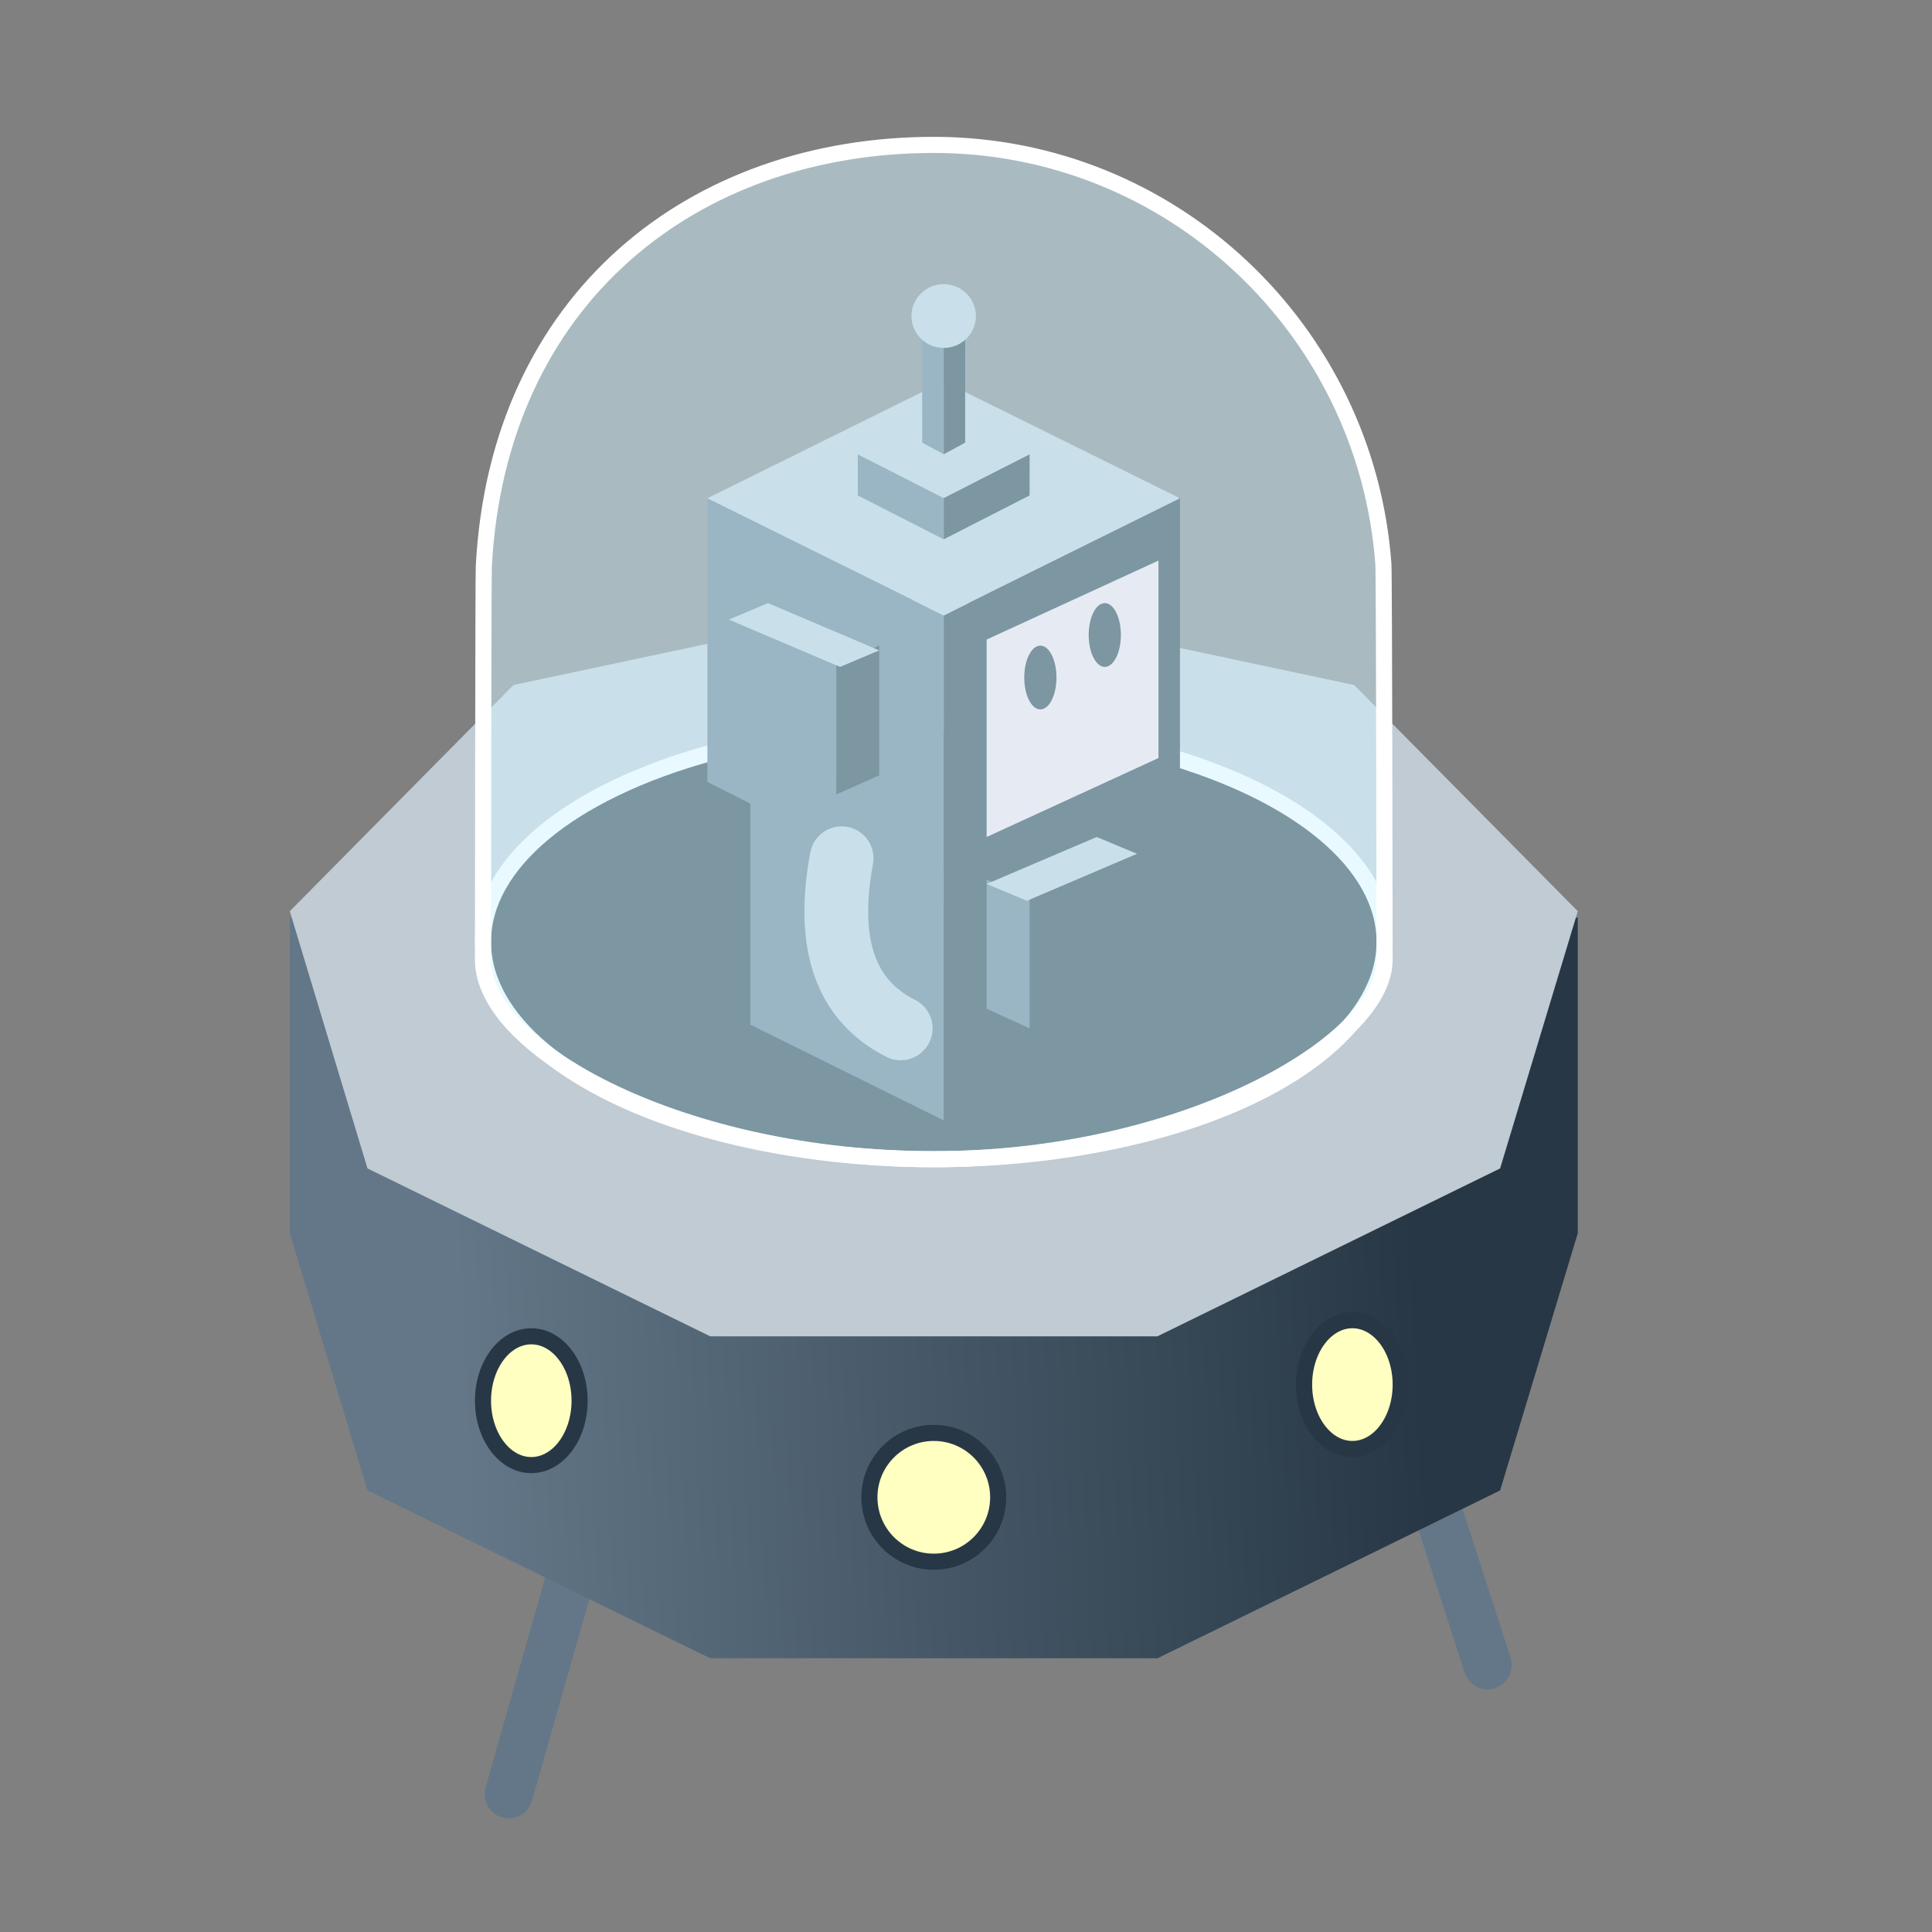                 <svg height="120" viewBox="0 0 120 120" width="120" xmlns="http://www.w3.org/2000/svg" class="_0af90"><rect x="0" y="0" width="120" height="120" fill="#808080" stroke="none"/><linearGradient id="a" x1="13.443%" x2="87.597%" y1="61.307%" y2="59.188%"><stop offset="0" stop-color="#637788"></stop><stop offset="1" stop-color="#273745"></stop></linearGradient><g fill="none" fill-rule="evenodd"><path d="M36.4 94.563l-4.8 16.874" fill="#2a79a1" stroke="#637788" stroke-linecap="round" stroke-linejoin="round" stroke-width="3"></path><path d="M87.6 88.571l4.8 14.858" stroke="#637788" stroke-linecap="round" stroke-linejoin="round" stroke-width="3"></path><path d="M58 57H18v19.597l4.825 15.976L44.108 103h27.784l21.283-10.427L98 76.597V57z" fill="url(#a)"></path><path d="M58 37l-26.108 5.549L18 56.597l4.825 15.976L44.108 83h27.784l21.283-10.427L98 56.597 84.108 42.549z" fill="#c0cbd4"></path><ellipse cx="58" cy="58.5" fill="#273745" fill-rule="nonzero" rx="28" ry="13.5" stroke="#fff"></ellipse><g transform="translate(43 17)"><path d="M30.29 31.569l-14.676 7.38V21.236l14.676-7.38z" fill="#273745"></path><path d="M27.622 46.646l-12.008 5.943V36.968l12.008-5.943z" fill="#273745"></path><path d="M28.956 30.082l-10.674 4.905V22.724l10.674-4.906z" fill="#fae1e7"></path><path d="M15.614 21.236L.937 13.856V31.57l14.677 7.38z" fill="#637788"></path><path d="M15.614 36.968L3.605 31.025v15.62l12.009 5.944z" fill="#637788"></path><path d="M.937 13.949l14.677-7.264 14.676 7.264-14.676 7.263z" fill="#c0cbd4"></path><path d="M27.622 44.698l-6.671 3.496v-8.39l6.67-3.496z" fill="#273745"></path><path d="M20.95 38.848l-2.668-1.22v8.025l2.669 1.22z" fill="#637788"></path><path d="M18.282 37.904l6.839-2.917 2.5 1.045-6.838 2.917z" fill="#c0cbd4"></path><path d="M11.61 31.159l-2.668 1.187v-8.058l2.669-1.187z" fill="#273745"></path><path d="M8.942 23.567l-6.67-3.107v7.457l6.67 3.108z" fill="#637788"></path><path d="M2.271 21.484l2.43-1.024 6.91 2.937-2.43 1.025z" fill="#c0cbd4"></path><ellipse cx="21.618" cy="25.082" fill="#273745" fill-rule="nonzero" rx="1" ry="1.981"></ellipse><ellipse cx="25.62" cy="22.441" fill="#273745" fill-rule="nonzero" rx="1" ry="1.981"></ellipse><path d="M20.95 13.773l-5.336 2.725v-2.559l5.337-2.724z" fill="#273745"></path><path d="M15.614 13.94l-5.337-2.725v2.558l5.337 2.725z" fill="#637788"></path><path d="M10.277 11.215l5.337-2.641 5.337 2.64-5.337 2.642z" fill="#c0cbd4"></path><g fill-rule="nonzero"><path d="M15.614 4.011l1.334-.72v7.204l-1.334.72z" fill="#273745"></path><path d="M14.28 3.29l1.334.721v7.204l-1.335-.72z" fill="#637788"></path><ellipse cx="15.614" cy="2.631" fill="#c0cbd4" rx="2.001" ry="1.981"></ellipse><path d="M9.275 36.308c-.99 5.32.233 8.842 3.67 10.565" stroke="#c0cbd4" stroke-linecap="round" stroke-width="3.96"></path></g></g><g fill-rule="nonzero"><path d="M58 72c15.464 0 28-7.198 28-12.375 0-.7-.025-23.893-.075-24.58C84.865 20.483 72.768 9 58 9c-14.899 0-27.08 9.499-27.95 26.194-.033.634-.05 23.777-.05 24.431C30 65.27 42.536 72 58 72z" fill="#d2f6ff" fill-opacity=".5" stroke="#fff"></path><ellipse cx="33" cy="87" fill="#feffc1" rx="3" ry="4" stroke="#273745"></ellipse><circle cx="58" cy="93" fill="#feffc1" r="4" stroke="#273745"></circle><ellipse cx="84" cy="86" fill="#feffc1" rx="3" ry="4" stroke="#273745"></ellipse></g></g></svg>
